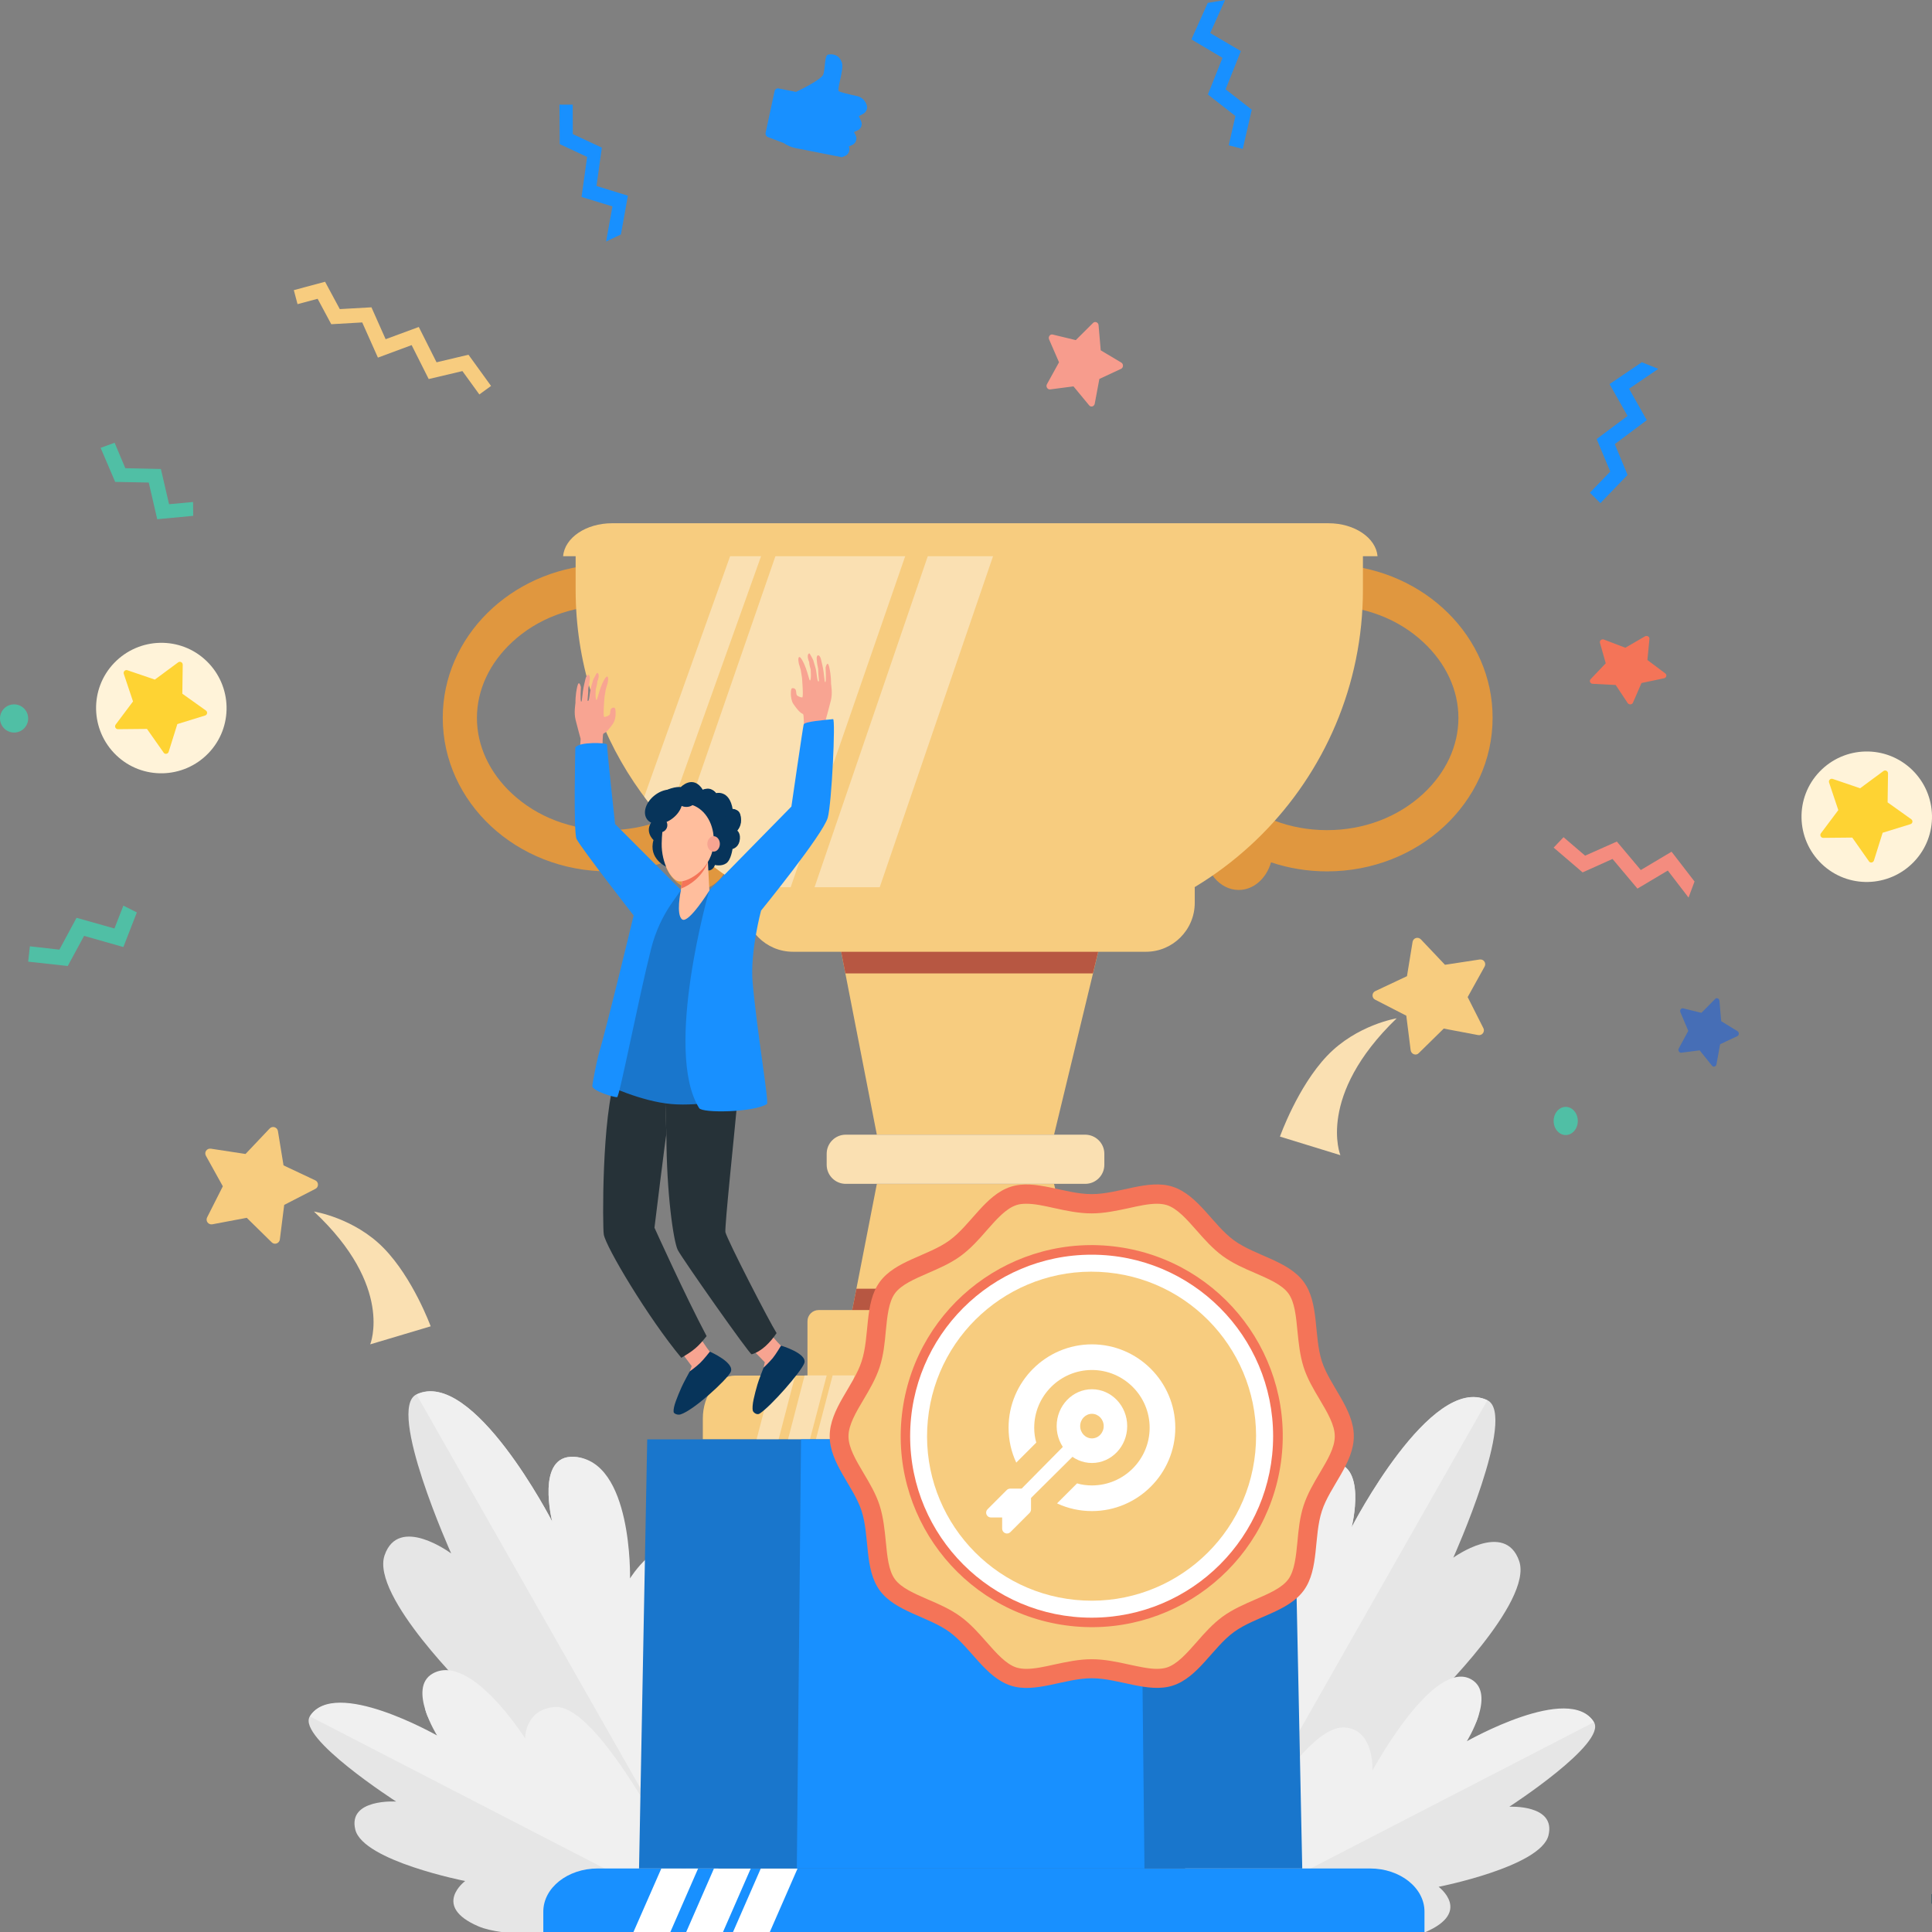 <svg width="342" height="342" viewBox="0 0 342 342" fill="none" xmlns="http://www.w3.org/2000/svg">
<rect x="0" y="0" width="342" height="342" fill="#808080" stroke="none"/>
<g clip-path="url(#clip0_18729_52734)">
<path d="M210.403 341.356C210.403 341.356 250.077 321.785 256.899 311.595C263.721 301.383 253.701 300.808 253.701 300.808C253.701 300.808 271.417 283.582 268.922 276.334C266.428 269.086 257.261 275.737 257.261 275.737C257.261 275.737 268.645 250.389 263.273 247.852C253.274 243.098 239.247 270.365 239.247 270.365C239.247 270.365 242.253 258.512 235.367 258.895C224.985 259.471 225.411 286.268 225.411 286.268C225.411 286.268 224.239 275.993 217.971 279.34C206.757 285.33 210.403 341.356 210.403 341.356Z" fill="#E6E6E6"/>
<path d="M215.732 275.204C220.614 272.497 225.496 280.427 225.496 280.427C225.496 280.427 225.006 259.493 235.388 258.917C242.274 258.533 239.268 270.386 239.268 270.386C239.268 270.386 253.296 243.12 263.294 247.874L210.382 340.951C209.976 334.406 206.054 280.577 215.732 275.204Z" fill="#F0F0F0"/>
<path d="M211.426 341.59C211.426 341.59 243.873 345.619 252.272 342.038C260.672 338.456 254.66 334.001 254.66 334.001C254.66 334.001 272.696 330.462 274.103 324.919C275.488 319.376 267.174 319.824 267.174 319.824C267.174 319.824 284.463 308.631 282.161 304.858C277.855 297.844 258.028 309.143 258.028 309.143C258.028 309.143 264.723 302.982 260.267 300.424C253.552 296.565 242.935 313.449 242.935 313.449C242.935 313.449 243.596 309.292 238.33 308.823C228.886 307.992 211.426 341.59 211.426 341.59Z" fill="#E6E6E6"/>
<path d="M238.117 305.796C243.383 306.265 242.935 313.449 242.935 313.449C242.935 313.449 253.743 293.431 260.459 297.29C264.914 299.848 259.649 308.248 259.649 308.248C259.649 308.248 277.855 297.844 282.161 304.858L211.341 341.419C213.75 337.198 229.291 305.028 238.117 305.796Z" fill="#F0F0F0"/>
<path d="M126.599 340.332C126.599 340.332 86.926 320.762 80.104 310.571C73.282 300.36 83.301 299.784 83.301 299.784C83.301 299.784 65.586 282.559 68.08 275.311C70.574 268.062 79.869 274.991 79.869 274.991C79.869 274.991 68.357 249.366 73.729 246.829C83.728 242.075 97.755 269.341 97.755 269.341C97.755 269.341 94.749 257.488 101.635 257.872C112.017 258.448 111.591 285.245 111.591 285.245C111.591 285.245 112.764 274.969 119.031 278.317C130.266 284.307 126.599 340.332 126.599 340.332Z" fill="#E6E6E6"/>
<path d="M121.291 274.181C116.409 271.473 111.527 279.404 111.527 279.404C111.527 279.404 112.018 258.469 101.635 257.894C94.749 257.51 97.755 269.363 97.755 269.363C97.755 269.363 83.728 242.096 73.729 246.85L126.642 339.885C127.026 333.383 130.97 279.553 121.291 274.181Z" fill="#F0F0F0"/>
<path d="M125.576 340.567C125.576 340.567 93.129 344.596 84.73 341.014C76.33 337.433 82.342 332.977 82.342 332.977C82.342 332.977 64.306 329.438 62.9 323.895C61.514 318.353 70.126 318.907 70.126 318.907C70.126 318.907 52.539 307.608 54.841 303.835C59.147 296.821 78.974 308.12 78.974 308.12C78.974 308.12 72.28 301.959 76.735 299.4C83.451 295.542 94.067 312.426 94.067 312.426C94.067 312.426 93.406 308.269 98.672 307.8C108.116 306.969 125.576 340.567 125.576 340.567Z" fill="#E6E6E6"/>
<path d="M98.139 302.172C92.874 302.641 92.959 307.736 92.959 307.736C92.959 307.736 83.28 292.408 76.565 296.267C72.109 298.825 77.375 307.224 77.375 307.224C77.375 307.224 59.169 296.821 54.862 303.835L125.683 340.396C123.274 336.175 106.944 301.404 98.139 302.172Z" fill="#F0F0F0"/>
<path d="M237.033 99.969C236.792 101.153 236.551 102.358 235.937 103.345C234.885 104.616 233.898 105.932 232.933 107.291C233.591 107.247 234.249 107.225 234.907 107.225C241.418 107.225 247.469 109.505 251.941 113.671C255.953 117.398 258.167 122.155 258.167 127.088C258.167 132.02 255.953 136.778 251.941 140.505C247.447 144.67 241.396 146.95 234.907 146.95C228.417 146.95 222.388 144.67 217.894 140.527C217.565 141.491 217.236 142.456 216.908 143.42C214.715 144.539 213.181 147.147 213.181 150.195C213.181 154.25 215.899 157.539 219.275 157.539C221.928 157.539 224.164 155.5 224.997 152.65C228.088 153.68 231.421 154.25 234.907 154.25C251.108 154.25 264.218 142.083 264.218 127.066C264.24 112.728 252.248 100.977 237.033 99.969Z" fill="#E0973F"/>
<path d="M105.56 99.969C105.801 101.153 106.042 102.358 106.656 103.345C107.708 104.616 108.695 105.932 109.659 107.291C109.002 107.247 108.344 107.225 107.686 107.225C101.175 107.225 95.124 109.505 90.652 113.671C86.64 117.398 84.426 122.155 84.426 127.088C84.426 132.02 86.64 136.778 90.652 140.505C95.146 144.67 101.197 146.95 107.686 146.95C114.176 146.95 120.204 144.67 124.699 140.527C125.028 141.491 125.356 142.456 125.685 143.42C127.878 144.539 129.412 147.147 129.412 150.195C129.412 154.25 126.694 157.539 123.318 157.539C120.665 157.539 118.429 155.5 117.596 152.65C114.504 153.68 111.172 154.25 107.686 154.25C91.485 154.25 78.375 142.083 78.375 127.066C78.375 112.728 90.367 100.977 105.56 99.969Z" fill="#E0973F"/>
<path d="M241.264 96.878V104.376C241.264 138.291 213.773 165.804 179.836 165.804C164.204 165.607 153.484 167.207 138.664 160.652C117.289 151.291 101.899 129.807 101.899 104.398V96.9H241.264V96.878Z" fill="#F7CC7F"/>
<path d="M138.664 160.652C138.686 160.652 138.686 160.674 138.708 160.674L160.784 96.878H137.809L120.117 148.025C125.444 153.308 131.736 157.605 138.664 160.652Z" fill="#FAE0B2"/>
<path d="M153.023 164.949L176.328 96.878H164.774L142.435 162.187C146.14 163.546 149.625 164.401 153.023 164.949Z" fill="#FAE0B2"/>
<path d="M117.859 145.679L135.288 96.878H129.807L114.044 141.031C115.25 142.654 116.521 144.188 117.859 145.679Z" fill="#FAE0B2"/>
<path d="M235.169 92.625H108.344C103.718 92.625 99.947 95.212 99.684 98.457H243.851C243.566 95.212 239.795 92.625 235.169 92.625Z" fill="#F7CC7F"/>
<path d="M148.025 164.007L155.216 200.86H186.588L195.488 164.007H148.025Z" fill="#F7CC7F"/>
<path d="M195.488 164.007L193.472 172.316H149.647L148.025 164.007H195.488Z" fill="#B75742"/>
<path d="M195.488 246.416H148.025L151.598 228.132L155.216 209.585H186.588L191.082 228.132L195.488 246.416Z" fill="#F7CC7F"/>
<path d="M195.488 246.416H148.025L151.598 228.132H191.082L195.488 246.416Z" fill="#B75742"/>
<path d="M192.091 200.859H149.713C147.85 200.859 146.337 202.372 146.337 204.236V206.187C146.337 208.05 147.85 209.563 149.713 209.563H192.113C193.976 209.563 195.489 208.05 195.489 206.187V204.236C195.489 202.372 193.954 200.859 192.091 200.859Z" fill="#FAE0B2"/>
<path d="M198.974 243.939H142.938V233.876C142.938 232.802 143.815 231.903 144.912 231.903H197.023C198.097 231.903 198.996 232.78 198.996 233.876V243.939H198.974Z" fill="#F7CC7F"/>
<path d="M217.499 251.13V254.791H124.413V251.13C124.413 246.921 126.978 243.501 130.157 243.501H211.755C214.934 243.479 217.499 246.899 217.499 251.13Z" fill="#F7CC7F"/>
<path d="M146.336 243.479L143.377 254.791H139.496L142.434 243.479H146.336Z" fill="#FAE0B2"/>
<path d="M140.768 243.479L137.83 254.791H133.928L136.888 243.479H140.768Z" fill="#FAE0B2"/>
<path d="M151.269 243.479L148.332 254.791H144.429L147.389 243.479H151.269Z" fill="#FAE0B2"/>
<path d="M252.16 338.384V342.045H96.176V338.384C96.176 334.175 100.495 330.755 105.801 330.755H242.535C247.841 330.755 252.16 334.175 252.16 338.384Z" fill="#1890FF"/>
<path d="M132.898 330.755L127.965 342.045H121.454L126.386 330.755H132.898Z" fill="white"/>
<path d="M123.581 330.755L118.648 342.045H112.115L117.069 330.755H123.581Z" fill="white"/>
<path d="M141.185 330.755L136.252 342.045H129.741L134.673 330.755H141.185Z" fill="white"/>
<path d="M211.493 157.058V159.82C211.493 164.599 207.612 168.48 202.855 168.48H140.374C135.595 168.48 131.714 164.599 131.714 159.82V157.058H211.493Z" fill="#F7CC7F"/>
<path d="M230.522 330.754H113.123L114.57 254.79H228.943L230.522 330.754Z" fill="#1976CC"/>
<path d="M202.592 330.754H141.053L141.799 254.79H201.781L202.592 330.754Z" fill="#1890FF"/>
<path d="M341.936 336.99C342.405 336.99 342.789 336.606 342.789 336.137C342.789 335.668 342.405 335.284 341.936 335.284" fill="#184655"/>
<path d="M239.65 254.231C239.65 259.049 235.407 263.121 234 267.47C232.529 271.968 233.531 277.767 230.802 281.519C228.052 285.314 222.211 286.145 218.438 288.895C214.686 291.624 212.106 296.932 207.608 298.382C203.259 299.789 198.078 297.082 193.26 297.082C188.442 297.082 183.262 299.81 178.913 298.382C174.415 296.911 171.814 291.624 168.083 288.895C164.288 286.145 158.469 285.293 155.718 281.519C152.99 277.767 153.97 271.99 152.521 267.47C151.114 263.121 146.871 259.049 146.871 254.231C146.871 249.413 151.114 245.342 152.521 240.993C153.992 236.494 152.99 230.696 155.718 226.944C158.469 223.149 164.31 222.318 168.083 219.567C171.835 216.839 174.415 211.53 178.913 210.081C183.262 208.674 188.442 211.381 193.26 211.381C198.078 211.381 203.259 208.652 207.608 210.081C212.106 211.552 214.707 216.839 218.438 219.567C222.232 222.318 228.052 223.17 230.802 226.944C233.531 230.696 232.551 236.473 234 240.993C235.407 245.32 239.65 249.413 239.65 254.231Z" fill="#F47458"/>
<path d="M204.794 295.419C203.344 295.419 201.639 295.035 199.848 294.652C197.716 294.183 195.541 293.714 193.239 293.714C190.937 293.714 188.741 294.204 186.63 294.652C184.84 295.057 183.134 295.419 181.684 295.419C181.024 295.419 180.448 295.334 179.936 295.185C178.082 294.588 176.419 292.69 174.649 290.686C173.264 289.109 171.814 287.467 170.044 286.167C168.254 284.867 166.228 283.971 164.267 283.14C161.837 282.074 159.534 281.093 158.405 279.537C157.296 278.023 157.061 275.529 156.806 272.907C156.592 270.775 156.379 268.579 155.697 266.447C155.036 264.401 153.928 262.546 152.862 260.755C151.497 258.453 150.197 256.257 150.197 254.253C150.197 252.249 151.497 250.053 152.862 247.751C153.928 245.96 155.015 244.105 155.697 242.059C156.401 239.927 156.614 237.731 156.806 235.599C157.061 232.977 157.317 230.483 158.405 228.969C159.534 227.413 161.837 226.432 164.267 225.366C166.228 224.514 168.254 223.64 170.044 222.339C171.814 221.039 173.264 219.419 174.649 217.82C176.419 215.816 178.082 213.918 179.936 213.321C180.427 213.151 181.002 213.087 181.684 213.087C183.134 213.087 184.84 213.449 186.63 213.854C188.762 214.323 190.958 214.792 193.239 214.792C195.541 214.792 197.737 214.302 199.848 213.854C201.639 213.449 203.344 213.087 204.794 213.087C205.455 213.087 206.03 213.172 206.542 213.321C208.397 213.918 210.059 215.816 211.829 217.82C213.215 219.397 214.664 221.039 216.434 222.339C218.224 223.64 220.25 224.535 222.211 225.366C224.641 226.432 226.944 227.413 228.074 228.969C229.182 230.483 229.417 232.977 229.672 235.599C229.886 237.731 230.099 239.927 230.781 242.059C231.442 244.105 232.55 245.96 233.616 247.751C234.981 250.053 236.281 252.249 236.281 254.253C236.281 256.278 234.981 258.453 233.616 260.755C232.55 262.546 231.463 264.401 230.781 266.447C230.078 268.579 229.864 270.775 229.672 272.907C229.417 275.529 229.161 278.023 228.074 279.537C226.944 281.093 224.641 282.074 222.211 283.14C220.25 283.992 218.224 284.867 216.434 286.167C214.664 287.467 213.215 289.088 211.829 290.686C210.059 292.69 208.397 294.588 206.542 295.185C206.051 295.334 205.476 295.419 204.794 295.419Z" fill="#F7CC7F"/>
<path d="M226.743 258.905C229.329 240.411 216.433 223.322 197.939 220.736C179.445 218.15 162.356 231.046 159.77 249.54C157.183 268.034 170.079 285.123 188.573 287.709C207.068 290.295 224.157 277.4 226.743 258.905Z" fill="#F47458"/>
<path d="M193.239 286.359C210.982 286.359 225.366 271.975 225.366 254.232C225.366 236.488 210.982 222.104 193.239 222.104C175.496 222.104 161.112 236.488 161.112 254.232C161.112 271.975 175.496 286.359 193.239 286.359Z" fill="white"/>
<path d="M222.206 257.098C223.789 241.094 212.098 226.836 196.094 225.253C180.089 223.67 165.832 235.361 164.249 251.365C162.666 267.37 174.356 281.627 190.361 283.21C206.365 284.793 220.623 273.103 222.206 257.098Z" fill="#F7CC7F"/>
<path d="M101.889 127.428C102.209 128.728 102.784 130.796 102.784 130.796C102.742 131.372 102.571 133.738 102.379 136.616L106.643 134.911C106.643 134.911 106.6 130.199 106.792 129.901C106.963 129.666 107.219 129.965 108.519 128.089C108.903 127.556 108.967 126.596 108.967 126.596C108.967 126.596 109.052 125.403 108.775 125.296C108.519 125.189 108.199 125.36 108.114 125.573C108.007 125.786 108.05 126.255 107.943 126.468C107.837 126.682 107.24 126.916 106.963 126.916C106.707 126.895 107.005 123.42 107.005 123.42C107.005 123.42 107.155 122.439 107.219 122.098C107.283 121.821 107.538 121.011 107.538 121.011C107.538 121.011 107.837 119.838 107.474 119.753C107.261 119.71 106.707 120.648 106.345 121.672C105.939 122.759 105.705 123.932 105.598 123.91C105.321 123.868 105.47 121.949 105.47 121.949C105.47 121.949 105.748 121.075 105.726 120.649C105.982 120.137 106.153 119.199 105.705 119.114C105.62 119.092 105.023 120.286 105.023 120.286C105.023 120.286 104.788 121.118 104.66 121.523C104.426 122.226 104.383 123.313 104.255 123.804C104.149 124.209 104.063 124.038 104.021 124.059C103.978 124.081 104.042 123.526 104.106 122.759C104.149 122.375 104.085 121.928 104.213 121.501C104.319 121.096 104.362 120.521 104.405 120.158C104.469 119.178 103.85 119.263 103.637 120.179C103.552 120.521 103.467 120.904 103.381 121.288C103.04 122.78 103.061 124.209 102.891 124.209C102.678 124.23 102.827 121.629 102.827 121.629C102.827 121.629 102.507 120.179 102.187 121.523C101.825 123.079 101.868 124.337 101.868 124.401C101.846 124.763 101.569 126.106 101.889 127.428Z" fill="#F8A492"/>
<path d="M147.084 123.975C146.764 125.275 146.189 127.343 146.189 127.343C146.232 127.919 146.402 130.264 146.594 133.163L142.33 131.457C142.33 131.457 142.373 126.746 142.181 126.448C142.01 126.213 141.755 126.512 140.454 124.636C140.07 124.103 140.007 123.143 140.007 123.143C140.007 123.143 139.921 121.949 140.198 121.843C140.454 121.736 140.774 121.907 140.859 122.12C140.966 122.333 140.923 122.802 141.03 123.015C141.136 123.229 141.733 123.463 142.01 123.463C142.266 123.442 141.968 119.967 141.968 119.967C141.968 119.967 141.819 118.986 141.755 118.645C141.691 118.368 141.435 117.558 141.435 117.558C141.435 117.558 141.136 116.385 141.499 116.3C141.712 116.257 142.266 117.195 142.629 118.219C143.034 119.306 143.268 120.478 143.375 120.457C143.652 120.414 143.503 118.496 143.503 118.496C143.503 118.496 143.226 117.622 143.247 117.195C142.991 116.684 142.821 115.746 143.268 115.66C143.354 115.639 143.95 116.833 143.95 116.833C143.95 116.833 144.185 117.664 144.313 118.069C144.547 118.773 144.59 119.86 144.718 120.351C144.824 120.756 144.91 120.585 144.952 120.606C144.995 120.628 144.931 120.073 144.867 119.306C144.824 118.922 144.888 118.474 144.761 118.048C144.654 117.643 144.611 117.067 144.569 116.705C144.505 115.724 145.123 115.81 145.336 116.726C145.421 117.067 145.507 117.451 145.592 117.835C145.933 119.327 145.912 120.756 146.082 120.756C146.295 120.777 146.146 118.176 146.146 118.176C146.146 118.176 146.466 116.726 146.786 118.069C147.148 119.626 147.106 120.883 147.106 120.947C147.127 121.31 147.404 122.674 147.084 123.975Z" fill="#F8A492"/>
<path d="M120.521 139.324C120.521 139.324 122.696 137.043 124.423 139.815C124.423 139.815 125.766 139.068 126.704 140.411C126.704 140.411 129.134 139.687 129.71 143.311C129.71 143.311 130.968 143.076 131.117 144.569C131.287 146.061 130.52 147.042 130.52 147.042C130.52 147.042 131.223 147.574 130.904 148.939C130.626 150.09 129.667 150.282 129.667 150.282C129.667 150.282 129.411 152.243 128.559 152.819C127.706 153.416 126.555 153.117 126.555 153.117C126.555 153.117 126.256 154.183 125.254 154.077C124.274 153.991 123.037 153.032 121.928 153.458C120.82 153.885 117.942 153.437 117.942 153.437C117.942 153.437 114.723 152.009 115.682 148.704C115.682 148.704 113.977 147.169 115.469 145.336C115.469 145.336 114.382 142.458 116.535 140.774C118.731 139.068 120.521 139.324 120.521 139.324Z" fill="#07345A"/>
<path d="M135.444 235.023C135.444 235.023 137.811 237.944 138.386 238.307C138.983 238.669 138.13 242.911 136.532 243.188C135.636 243.338 135.125 242.357 135.125 242.357L135.38 241.142L132.012 237.667L135.444 235.023Z" fill="#F7A491"/>
<path d="M123.271 235.748C123.271 235.748 125.233 238.946 125.787 239.394C126.32 239.82 124.934 243.934 123.314 243.998C122.397 244.041 122.035 242.996 122.035 242.996L122.44 241.824L119.541 237.944L123.271 235.748Z" fill="#F7A491"/>
<path d="M125.659 239.266C125.659 239.266 124.529 240.715 123.911 241.291C123.122 242.037 122.099 242.762 122.099 242.762C122.099 242.762 120.948 244.851 120.628 245.597C119.924 247.218 119.136 249.03 119.242 249.946C119.285 250.245 119.946 250.543 120.479 250.373C122.76 249.669 128.58 244.339 129.326 242.911C130.2 241.248 125.659 239.266 125.659 239.266Z" fill="#07345A"/>
<path d="M109.031 190.468C109.244 189.871 109.436 189.316 109.649 188.805C112.079 189.338 114.808 189.913 117.622 190.51L117.963 200.85C117.963 200.061 115.853 217.329 115.853 217.329C115.853 217.329 121.332 229.459 125.084 236.516C123.549 238.434 122.824 239.053 120.607 240.353C114.787 233.382 107.176 220.633 106.878 218.501C106.664 217.286 106.494 197.567 109.031 190.468Z" fill="#263238"/>
<path d="M130.669 193.452C129.923 201.51 128.281 216.881 128.409 218.117C128.814 219.652 136.148 233.893 137.47 235.982C136.425 237.56 134.805 239.265 133.057 239.734C132.716 239.82 120.628 222.616 119.967 221.251C119.221 219.716 117.984 211.274 117.963 200.849L117.622 190.51C122.312 191.512 126.619 192.492 130.669 193.452Z" fill="#263238"/>
<path d="M115.256 156.763L120.777 157.53C120.777 157.53 125.211 157.637 125.766 157.637C126.32 157.637 129.795 177.804 130.797 185.394C131.799 192.983 131.031 194.326 131.031 194.326C131.031 194.326 124.018 195.904 118.837 195.435C113.444 194.966 107.389 192.045 107.389 192.045C107.389 192.045 111.994 177.463 112.911 172.922C113.785 168.339 115.256 156.763 115.256 156.763Z" fill="#1976CC"/>
<path d="M101.846 132.331C101.846 132.331 101.484 147.361 102.06 148.512C102.891 150.175 112.165 162.049 112.165 162.049C112.165 162.049 107.73 180.596 105.876 187.013C105.684 187.653 104.852 191.831 104.852 192.236C104.852 193.132 108.775 194.283 109.244 194.219C109.67 194.155 113.081 176.503 115.277 167.869C116.023 164.949 117.281 162.177 119.029 159.704L120.543 157.551L108.881 145.869C108.881 145.869 107.453 132.864 107.453 131.777C107.432 131.479 102.422 131.265 101.846 132.331Z" fill="#1890FF"/>
<path d="M125.553 157.594L140.092 142.777C140.092 142.777 142.117 128.771 142.266 128.238C142.416 127.726 146.018 127.449 147.468 127.3C147.937 127.257 147.234 142.223 146.53 144.738C145.699 147.702 134.72 161.196 134.72 161.196C134.72 161.196 132.758 168.509 133.227 173.881C134.016 182.792 136.148 195.05 135.764 195.434C133.398 196.926 124.337 197.076 123.762 196.159C117.409 185.947 125.553 157.594 125.553 157.594Z" fill="#1890FF"/>
<path d="M120.884 154.823L120.5 157.744C120.5 157.744 119.626 161.943 120.756 162.753C121.886 163.564 125.574 157.637 125.574 157.637L125.19 150.261L120.884 154.823Z" fill="#FFBE9D"/>
<path d="M125.297 152.627C124.359 155.143 122.142 156.699 120.564 157.296L120.905 154.823L125.19 150.239L125.297 152.627Z" fill="#F47458"/>
<path d="M131.181 145.229C131.181 146.359 130.541 147.255 129.752 147.255C128.964 147.255 128.324 146.338 128.324 145.229C128.324 144.099 128.964 143.204 129.752 143.204C130.541 143.204 131.181 144.121 131.181 145.229Z" fill="#07345A"/>
<path d="M125.169 142.032C126.123 142.032 126.896 141.507 126.896 140.859C126.896 140.211 126.123 139.687 125.169 139.687C124.215 139.687 123.442 140.211 123.442 140.859C123.442 141.507 124.215 142.032 125.169 142.032Z" fill="#07345A"/>
<path d="M122.547 142.501C120.244 141.712 117.814 143.225 117.452 145.592C117.302 146.615 117.153 147.916 117.132 149.323C117.068 152.712 118.837 156.038 120.372 156.038C121.907 156.038 126.171 153.842 126.341 149.003C126.448 146.04 124.956 143.332 122.547 142.501Z" fill="#FFBE9D"/>
<path d="M125.212 149.387C125.212 150.133 125.702 150.751 126.32 150.751C126.938 150.751 127.429 150.133 127.429 149.387C127.429 148.641 126.938 148.022 126.32 148.022C125.702 148.044 125.212 148.641 125.212 149.387Z" fill="#F7A491"/>
<path d="M115.853 140.816C114.254 142.074 113.699 143.992 114.595 145.101C115.49 146.21 117.537 146.082 119.114 144.824C120.713 143.566 121.267 141.647 120.372 140.539C119.477 139.409 117.451 139.537 115.853 140.816Z" fill="#07345A"/>
<path d="M121.502 142.842C122.314 142.842 122.973 142.393 122.973 141.84C122.973 141.286 122.314 140.838 121.502 140.838C120.69 140.838 120.031 141.286 120.031 141.84C120.031 142.393 120.69 142.842 121.502 142.842Z" fill="#07345A"/>
<path d="M115.618 146.06C115.618 146.764 116.194 147.339 116.876 147.339C117.579 147.339 118.134 146.764 118.134 146.06C118.134 145.357 117.558 144.781 116.876 144.781C116.194 144.781 115.618 145.357 115.618 146.06Z" fill="#07345A"/>
<path d="M138.258 238.199C138.258 238.199 137.32 239.777 136.787 240.416C136.084 241.248 135.167 242.101 135.167 242.101C135.167 242.101 134.293 244.318 134.08 245.085C133.59 246.791 133.035 248.837 133.27 249.733C133.334 250.01 133.973 250.564 134.485 250.223C136.489 248.922 141.819 242.825 142.373 241.312C142.991 239.585 138.258 238.199 138.258 238.199Z" fill="#07345A"/>
<path d="M247.238 180.263C247.238 180.263 240.161 181.409 234.93 186.892C229.699 192.375 226.575 201.198 226.575 201.198L237.273 204.488C237.273 204.513 232.989 193.995 247.238 180.263Z" fill="#FAE0B2"/>
<path d="M249.714 185.922L248.94 179.795L243.422 176.96C242.793 176.648 242.818 175.735 243.447 175.446L249.061 172.803L250.053 166.725C250.174 166.028 251.021 165.764 251.529 166.292L255.788 170.785L261.934 169.848C262.636 169.752 263.144 170.473 262.805 171.098L259.804 176.504L262.587 182.006C262.902 182.631 262.369 183.351 261.668 183.231L255.57 182.078L251.142 186.427C250.682 186.931 249.811 186.619 249.714 185.922Z" fill="#F7CC7F"/>
<path d="M55.575 214.463C55.575 214.463 62.652 215.576 67.883 220.897C73.113 226.219 76.237 234.782 76.237 234.782L65.539 237.975C65.516 237.975 69.8 227.767 55.575 214.463Z" fill="#FAE0B2"/>
<path d="M49.536 219.42L50.31 213.29L55.828 210.453C56.457 210.141 56.432 209.227 55.803 208.939L50.19 206.294L49.197 200.212C49.076 199.515 48.205 199.251 47.721 199.78L43.462 204.275L37.316 203.337C36.614 203.241 36.106 203.962 36.445 204.587L39.446 209.996L36.663 215.501C36.348 216.126 36.881 216.848 37.582 216.727L43.68 215.574L48.108 219.925C48.592 220.406 49.439 220.117 49.536 219.42Z" fill="#F7CC7F"/>
<path d="M297.177 185.588L298.856 182.479L297.465 179.186C297.297 178.817 297.609 178.395 297.968 178.501L301.182 179.291L303.605 176.841C303.869 176.551 304.324 176.735 304.372 177.157L304.684 180.767L307.562 182.532C307.898 182.743 307.874 183.27 307.514 183.428L304.492 184.85L303.845 188.407C303.773 188.803 303.317 188.961 303.053 188.644L300.871 185.931L297.609 186.352C297.249 186.379 296.985 185.931 297.177 185.588Z" fill="#466EB6"/>
<path d="M185.344 67.981L187.467 64.132L185.706 60.077C185.512 59.612 185.899 59.095 186.357 59.224L190.435 60.206L193.499 57.158C193.837 56.822 194.416 57.055 194.465 57.545L194.851 62.014L198.494 64.184C198.905 64.442 198.88 65.088 198.446 65.295L194.609 67.077L193.789 71.469C193.692 71.959 193.113 72.14 192.8 71.753L190.025 68.395L185.874 68.937C185.416 68.963 185.078 68.421 185.344 67.981Z" fill="#F79C8D"/>
<path d="M290.632 64.125L284.919 67.99L288.107 73.626L282.639 77.716L285.042 83.477L281.438 87.217L283.301 89.062L288.107 84.075L285.851 78.614L291.515 74.374L288.376 68.813L293.55 65.297L290.632 64.125Z" fill="#1890FF"/>
<path d="M213.795 0.511L210.9 6.974L216.401 10.244L213.819 16.732L218.692 20.538L217.51 25.724L219.995 26.363L221.588 19.414L216.955 15.812L219.657 9.043L214.229 5.85L216.859 0L213.795 0.511Z" fill="#1890FF"/>
<path d="M299.963 156.041L295.897 150.767L290.451 154.011L286.212 148.97L280.594 151.467L276.775 148.2L275.025 150.044L280.151 154.431L285.448 152.05L289.859 157.301L295.231 154.104L298.903 158.888L299.963 156.041Z" fill="#F48C7F"/>
<path d="M109.914 41.503L111.15 34.642L105.59 32.921L106.539 26.135L101.398 23.74L101.376 18.525H99.037L99.082 25.511L103.935 27.781L102.943 34.867L108.414 36.538L107.289 42.75L109.914 41.503Z" fill="#1890FF"/>
<path d="M57.543 49.875L60.15 54.717L65.753 54.4L68.263 60.045L74.134 57.879L77.277 64.132L82.929 62.794L86.925 68.317L84.854 69.825L81.857 65.689L75.888 67.1L72.867 61.091L66.898 63.305L64.121 57.077L58.639 57.393L56.227 52.892L52.67 53.841L52.013 51.359L57.543 49.875Z" fill="#F7CC7F"/>
<path d="M34.175 88.863L29.928 89.256L28.479 83.018L22.184 82.88L20.286 78.375L17.812 79.276L20.386 85.305L26.331 85.421L27.83 91.912L34.2 91.312L34.175 88.863Z" fill="#50BFA5"/>
<path d="M21.839 160.312L20.257 164.362L13.551 162.465L10.513 168.104L5.289 167.514L4.987 170.231L11.994 171L14.883 165.669L21.839 167.643L24.225 161.517L21.839 160.312Z" fill="#50BFA5"/>
<path d="M36.551 117.003C41.147 121.428 41.318 128.737 36.894 133.332C32.469 137.928 25.16 138.099 20.565 133.675C15.969 129.25 15.798 121.941 20.222 117.345C24.647 112.75 31.956 112.579 36.551 117.003Z" fill="#FFF3D9"/>
<path d="M36.307 126.659L31.394 128.175L29.854 133.088C29.732 133.479 29.194 133.577 28.974 133.235L26.016 129.03L20.883 129.079C20.467 129.079 20.223 128.615 20.467 128.272L23.547 124.166L21.909 119.277C21.787 118.886 22.154 118.519 22.545 118.641L27.409 120.303L31.541 117.248C31.883 117.003 32.347 117.248 32.347 117.663L32.274 122.797L36.454 125.779C36.796 126.023 36.698 126.537 36.307 126.659Z" fill="#FED333"/>
<path d="M338.444 136.241C343.039 140.665 343.21 147.974 338.786 152.57C334.361 157.165 327.052 157.336 322.457 152.912C317.861 148.487 317.69 141.178 322.115 136.583C326.539 131.987 333.824 131.816 338.444 136.241Z" fill="#FFF3D9"/>
<path d="M338.175 145.896L333.262 147.412L331.722 152.325C331.599 152.716 331.062 152.814 330.842 152.472L327.884 148.267L322.75 148.316C322.335 148.316 322.09 147.852 322.335 147.51L325.415 143.403L323.777 138.514C323.655 138.123 324.022 137.756 324.413 137.878L329.277 139.541L333.408 136.485C333.751 136.241 334.215 136.485 334.215 136.901L334.142 142.034L338.322 145.016C338.664 145.261 338.591 145.774 338.175 145.896Z" fill="#FED333"/>
<path d="M286.007 121.258L288.125 124.45C288.355 124.8 288.917 124.753 289.07 124.38L290.576 120.908L294.558 120.07C294.992 119.976 295.119 119.464 294.787 119.207L291.622 116.831L291.98 113.103C292.031 112.707 291.546 112.427 291.163 112.66L287.717 114.664L283.939 113.219C283.531 113.056 283.097 113.406 283.225 113.802L284.246 117.413L281.566 120.233C281.285 120.536 281.489 121.025 281.949 121.048L286.007 121.258Z" fill="#F47458"/>
<path d="M279.3 198.431C279.3 199.808 278.343 200.925 277.162 200.925C275.982 200.925 275.025 199.808 275.025 198.431C275.025 197.054 275.982 195.938 277.162 195.938C278.343 195.938 279.3 197.054 279.3 198.431Z" fill="#50BFA5"/>
<path d="M4.987 127.181C4.987 128.558 3.885 129.675 2.494 129.675C1.127 129.675 0 128.558 0 127.181C0 125.805 1.103 124.688 2.494 124.688C3.885 124.688 4.987 125.805 4.987 127.181Z" fill="#50BFA5"/>
<path d="M137.826 15.656L140.906 16.267C140.906 16.267 145.404 14.165 145.746 13.162C146.088 12.16 145.942 9.813 146.577 9.667C147.237 9.52 148.557 9.569 149.046 11.133C149.413 12.258 148.142 15.778 148.46 16.12C148.655 16.316 150.415 16.731 151.686 17C152.542 17.171 153.202 17.831 153.446 18.662C153.593 19.224 153.349 19.836 152.835 20.129L152.029 20.569L152.42 21.425C152.713 22.06 152.444 22.794 151.808 23.087L151.173 23.38L151.442 23.893C151.808 24.553 151.515 25.385 150.831 25.678L150.268 25.922L150.317 26.069C150.488 26.705 150.171 27.365 149.584 27.609L149.022 27.829L140.833 26.216C140.075 26.069 139.342 25.751 138.706 25.311L135.919 24.26C135.626 24.138 135.455 23.82 135.528 23.502L137.093 16.242C137.142 15.827 137.484 15.582 137.826 15.656Z" fill="#1890FF"/>
<path d="M179.898 258.907L183.44 255.365C183.191 254.523 183.075 253.638 183.075 252.732C183.075 247.102 187.663 242.515 193.293 242.515C198.923 242.515 203.51 247.102 203.51 252.732C203.51 258.362 198.923 262.949 193.293 262.949C192.383 262.949 191.498 262.837 190.66 262.585L187.118 266.127C189.002 267.012 191.093 267.489 193.293 267.489C201.422 267.489 208.05 260.858 208.05 252.732C208.05 244.606 201.419 237.975 193.293 237.975C185.167 237.975 178.536 244.602 178.536 252.732C178.536 254.932 179.012 257.023 179.898 258.907Z" fill="white"/>
<path d="M193.293 245.921C196.736 245.921 199.536 248.849 199.536 252.448C199.536 256.048 196.736 258.976 193.293 258.976C189.85 258.976 187.049 256.048 187.049 252.448C187.049 248.849 189.85 245.921 193.293 245.921ZM193.293 254.622C194.442 254.622 195.375 253.646 195.375 252.445C195.375 251.247 194.442 250.272 193.293 250.272C192.144 250.272 191.211 251.247 191.211 252.448C191.214 253.646 192.147 254.622 193.293 254.622Z" fill="white"/>
<path d="M190.684 255.315C190.083 254.714 190.98 255.315 190.684 255.315C191.135 255.767 191.135 256.602 190.684 257.054L180.51 267.15C180.059 267.602 179.325 267.602 178.874 267.15C178.423 266.698 178.423 265.963 178.874 265.51L188.948 255.315C189.173 255.088 190.113 254.743 190.684 255.315Z" fill="white"/>
<path d="M178.819 263.516L181.657 263.516C182.127 263.516 182.509 263.897 182.509 264.367L182.509 267.205C182.509 267.43 182.418 267.648 182.26 267.808L178.855 271.213C178.611 271.456 178.245 271.529 177.927 271.396C177.608 271.265 177.401 270.954 177.401 270.61L177.401 268.623L175.414 268.623C175.07 268.623 174.76 268.415 174.627 268.097C174.496 267.779 174.568 267.413 174.811 267.169L178.216 263.764C178.376 263.606 178.593 263.516 178.819 263.516Z" fill="white"/>
</g>
<defs>
<clipPath id="clip0_18729_52734">
<rect width="342" height="342" fill="white"/>
</clipPath>
</defs>
</svg>
